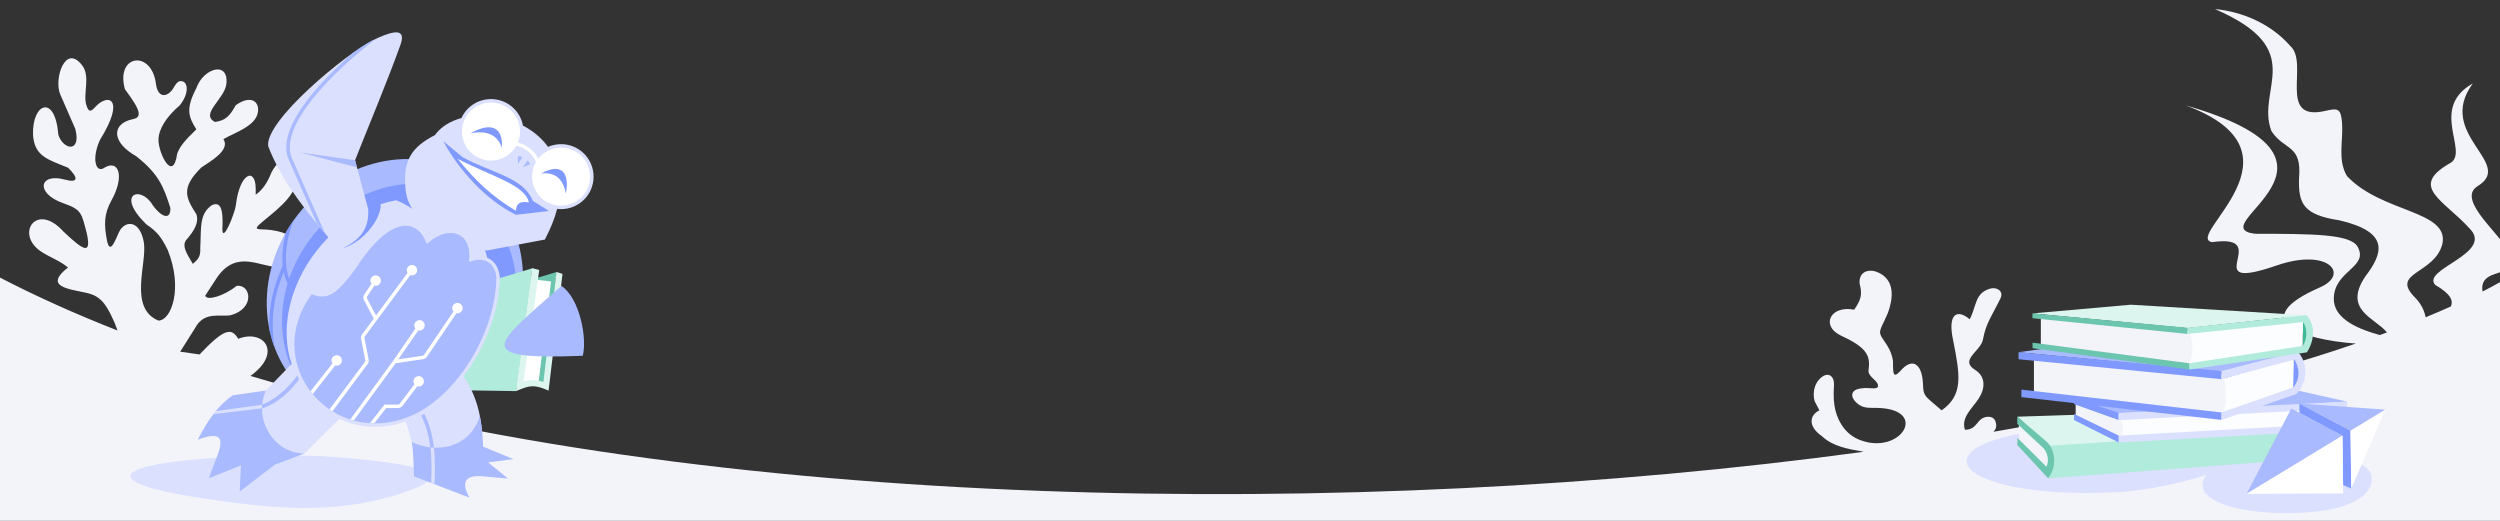 <svg width="1440" height="300" viewBox="0 0 1440 300" fill="none" xmlns="http://www.w3.org/2000/svg">
<rect x="0" y="0" width="1440" height="300" fill="#333333" stroke="none"/>
<g clip-path="url(#clip0_2235_7447)">
<path d="M1275.8 5.227C1330.32 28.729 1299.12 51.161 1308.33 75.471C1315.86 87.021 1326.04 82.829 1324.23 102.87C1323.88 117.187 1326.54 123.732 1347.55 126.91C1376.72 133.711 1372.61 145.876 1362.49 159.144C1349.26 178.681 1368.25 183.124 1374.88 191.482C1373.54 191.98 1372.19 192.477 1370.84 192.971C1354.89 188.692 1344.27 182.209 1344.27 172.182C1344.27 155.759 1364.66 154.107 1357.98 142.108C1353.83 134.662 1331.31 134.716 1298.75 134.647C1266.45 130.51 1369.74 92.474 1258.81 60.646C1332.93 87.888 1257.57 136.109 1274.08 139.479C1310.83 134.256 1263.76 169.321 1311.43 152.88C1341.09 142.655 1353.67 157.936 1336.32 165.517C1293.63 184.167 1325.38 195.722 1357 197.869C1298.76 217.878 1227.62 235.057 1148.2 248.725C1149.71 247.203 1150.42 245.233 1149.25 242.417C1148.57 240.781 1146.96 239.91 1144.84 240.071C1138.34 240.567 1139.28 247.608 1131.78 247.532C1129.53 240.396 1135.83 235.479 1139.65 229.683C1143.45 223.914 1144 217.059 1137.65 213.049C1128.36 207.193 1140.95 202.477 1142.21 195.417C1143.86 186.121 1147.64 181.438 1152.31 171.771C1154.16 167.94 1150.5 165.086 1146.3 166.268C1137.41 168.771 1138.58 176.292 1134.55 183.907C1127.47 177.949 1121.6 180.31 1125.03 196.198C1129.15 216.642 1130.76 227.614 1118.39 236.369L1112.08 230.974C1107.43 226.999 1107.96 225.866 1107.55 219.944C1106.82 209.588 1101.45 205.636 1094.58 213.718C1090.36 218.218 1090.36 215.172 1090.36 207.896C1089.9 204.961 1088.98 202.085 1086.97 198.924C1082.63 192.091 1081.4 192.719 1085.19 185.187C1086.6 182.367 1087.67 179.836 1088.4 177.272C1090.71 169.221 1090.36 160.695 1081.7 156.889C1076.05 154.403 1070.35 156.799 1071.18 163.612C1072.92 169.876 1071.66 173.032 1068.02 178.384C1054.31 175.754 1048.83 187.321 1059.76 192.992C1074.99 199.971 1077.53 204.499 1076.28 213.049C1075.76 216.514 1080.34 218.569 1081.38 220.889C1083.4 225.415 1076.75 222.918 1072.76 223.644C1065.31 224.243 1065.84 228.822 1069.4 232.062C1073.16 235.488 1076.8 234.829 1081.38 234.948C1111.53 235.731 1094.78 262.544 1071.21 253.392C1063.81 250.515 1059.15 244.067 1057.2 236.369C1056.26 232.672 1055.95 228.186 1056.37 222.017C1056.78 216.203 1052.42 213.358 1047.67 218.761C1045.33 221.425 1043.94 225.79 1045.17 230.974L1047.98 236.369C1042.83 238.721 1040.64 245.143 1049.48 251.275C1055.64 257.132 1064.54 258.654 1072.95 260.093L1073.12 260.121C1073.18 260.16 1073.24 260.202 1073.3 260.24C781.745 299.996 407.6 294.96 144.252 216.54C162.947 203.135 152.011 189.372 137.193 195.154C133.331 188.441 128.965 189.368 114.958 204.151L103.791 202.586L112.411 188.895C117.597 179.131 126.81 182.636 132.883 181.56C146.988 177.746 144.664 163.666 136.311 164.642C129.357 170.314 119.213 173.498 118.19 170.314L125.145 159.654C136.344 143.683 149.633 153.688 159.429 153.688C173.64 145.158 174.782 135.172 156.465 132.542C149.172 131.494 144.174 133.512 151.499 127.464C162.402 118.462 171.846 111.549 172.554 96.966C169.126 88.361 162.164 89.005 156.49 99.021C153.846 105.768 150.922 109.622 147.283 112.125V108.409C147.12 96.432 138.106 99.221 135.85 118.187C135.285 122.928 128.083 140.609 128.083 131.88C128.746 119.572 126.712 116.037 122.01 118.187C114.538 123.364 116.004 131.475 115.349 142.931C115.597 147.719 114.194 149.404 111.053 151.992C107.066 145.322 104.901 141.623 107.117 138.42C112.142 132.635 114.664 128.066 113.1 123.382C106.912 113.724 104.113 108.232 115.934 96.501C121.445 92.729 132.757 86.504 128.688 80.152C135.006 76.424 147.175 72.798 148.539 64.75C149.652 58.176 144.098 54.583 135.773 60.635C132.151 67.219 129.554 69.47 123.807 70.249C114.962 65.676 129.587 56.942 130.42 48.157C131.679 34.88 117.106 39.294 113.1 50.757C107.018 62.438 108.364 67.124 113.1 74.494C105.984 81.37 103.378 84.696 102.024 88.699C99.59 105.451 91.218 88.138 91.285 80.54C91.338 74.455 95.608 67.488 103.586 60.635C108.813 54.015 108.283 48.098 105.452 46.984C101.904 45.589 100.671 49.967 99.026 51.991C95.578 56.234 90.82 56.112 89.791 48.157C87.252 28.502 66.367 31.402 71.963 51.406C76.778 57.929 79.4 62.012 79.832 64.75C80.422 68.495 77.051 68.332 74.466 69.168C64.353 72.442 64.732 82.206 78.471 89.994C91.169 100.079 94.097 107.029 98.12 119.746C98.405 126.375 93.696 125.982 87.97 118.187C81.156 106.481 66.148 111.485 84.268 129.209C90.76 133.541 93.146 137.017 96.568 143.912C105.584 166.037 98.707 184.652 91.218 184.652C73.671 177.3 85.019 151.167 82.812 139.335C80.536 127.134 72.848 126.897 69.162 132.542C67.395 135.248 63.561 148.481 61.603 138.42C59.844 129.378 59.911 123.169 64.186 115.462C72.051 101.284 68.239 91.693 60.194 96.579C55.303 100.121 52.507 91.668 57.597 80.54C72.389 56.878 62.469 53.261 54.786 61.686C52.416 64.284 51.171 64.93 49.759 60.635C47.636 54.18 52.281 44.092 47.322 37.639C37.443 24.781 30.949 45.752 34.687 54.33L43.384 74.282C46.964 88.23 36.394 86.445 33.601 77.597C31.755 54.01 18.462 59.311 19.017 77.597C19.81 90.093 27.566 91.848 39.16 96.579C45.377 102.535 45.044 105.564 37.354 103.45C22.539 99.377 20.124 111.325 36.394 117.023C47.242 120.822 46.897 122.728 50.029 134.525C52.578 146.632 48.717 144.949 36.394 133.235C20.99 116.206 8.658 134.723 23.46 144.749C28.77 148.346 34.096 149.872 39.16 154.063C24.99 165.231 39.58 166.381 50.029 168.738C57.657 170.458 60.552 174.739 64.001 181.56C65.431 184.388 66.664 187.347 67.709 190.373C43.637 180.94 20.888 170.733 -0.337 159.721V300.227H1440.06V162.486C1436.02 164.686 1434.27 165.763 1429.95 167.918C1429.24 163.605 1430.33 159.889 1437.51 157.668C1443.33 155.87 1446.93 153.92 1445.25 146.248C1443.2 136.891 1413.86 115.288 1427.14 107.196C1448.84 93.968 1402.64 77.552 1424.34 48.068C1399.27 62.14 1421.83 86.718 1411.79 93.67C1386.98 107.485 1407.42 114.966 1422.33 131.446C1437.19 145.971 1394.17 155.051 1402.75 164.146C1411.6 169.286 1413.21 173.127 1411.7 176.525C1406.99 178.626 1402.15 180.702 1397.18 182.755C1396.32 178.583 1394.46 174.813 1390.95 171.277C1376.55 156.757 1402.22 158.089 1406.8 140.582C1410.95 121.085 1371.82 122.747 1351.85 101.391C1346.32 92.167 1349.76 80.838 1349.04 71.054C1348.4 62.447 1346.74 62.161 1339.47 63.851C1311.25 70.417 1330.39 36.263 1319.16 26.441C1308.38 14.081 1292.15 6.748 1275.8 5.227Z" fill="#F3F4FA"/>
<path d="M147.869 262.611C169.804 261.911 184.533 262.289 206.384 264.416C259.761 269.611 255.034 276.617 229.429 284.701C191.328 296.73 155.547 292.912 116.067 286.912C49.224 276.754 67.344 265.179 147.869 262.611Z" fill="#DAE0FD"/>
<path d="M1207.32 244.752C1225.36 243.758 1241.55 243.35 1251.67 243.685C1307.51 248.79 1313.01 255.068 1295.37 264.242C1300.91 263.24 1307.58 262.45 1315.24 261.96C1324.9 261.34 1333.58 261.069 1339.01 261.248C1352.86 262.642 1365.41 268.082 1366.07 274.663C1367.18 285.603 1353.15 291.025 1344.7 292.86C1311.48 300.071 1256.85 292.653 1270.92 273.439C1256.06 278.305 1239.62 281.816 1222.96 283.273C1147.99 287.959 1109.26 267.264 1147.99 253.705C1159.88 249.543 1180.35 246.237 1207.32 244.752Z" fill="#DAE0FD"/>
<path d="M283.366 210.668C256.786 244.825 210.195 253.054 179.303 229.048C148.411 205.041 144.916 157.89 171.496 123.733C198.077 89.576 244.667 81.347 275.559 105.353C306.451 129.359 309.946 176.51 283.366 210.668Z" fill="#A9BAFF"/>
<path d="M179.607 136.482C204.462 104.542 247.138 96.153 274.925 117.747C302.713 139.341 305.089 182.74 280.234 214.68C257.577 243.795 209.767 250.848 184.916 233.415C164.409 217.478 157.742 189.667 165.647 163.348C165.497 163.039 165.352 162.726 165.214 162.409C164.435 160.617 163.854 158.715 163.447 156.748C160.084 164.907 155.037 178.697 157.984 199.622C156.781 196.324 155.827 192.925 155.123 189.456C154.655 171.117 160.247 159.329 162.871 152.912C162.248 146.547 163.132 139.724 164.783 133.7C166.21 131.227 167.776 128.8 169.481 126.428C166.285 133.538 163.928 143.799 164.885 152.961C165.161 155.595 165.709 158.122 166.579 160.447C169.436 152.114 173.771 143.982 179.607 136.482Z" fill="#8099FF"/>
<path d="M320.589 156.66L294.981 164.39L294.989 224.126L307.37 220.38L313.243 223.377L320.589 156.66Z" fill="#6CC5AE"/>
<path d="M306.626 154.518L281.018 162.247L263.485 198.572L265.137 224.795L297.257 225.275L306.626 154.518Z" fill="#B0EBDB"/>
<path d="M317.422 162.129L308.009 161.083L299.64 221.413L310.25 219.771L317.422 162.129Z" fill="white"/>
<path d="M310.594 155.537L301.536 219.795C303.362 219.24 305.082 218.933 306.849 218.924C308.853 218.913 310.827 219.286 312.994 220.004L320.517 156.659L324.007 157.746L315.986 225.002L313.822 224.124C310.999 222.98 308.883 222.491 306.868 222.501C304.85 222.512 302.777 223.023 300.037 224.126L297.182 225.275L306.515 154.437L310.594 155.537Z" fill="#DCF6EF"/>
<path d="M335.649 204.932C338.336 195.133 333.914 171.628 323.373 164.688C285.275 198.49 270.249 207.503 335.649 204.932Z" fill="#A9BAFF"/>
<path d="M227.227 18.681C232.486 18.107 231.939 22.276 230.674 25.789C222.92 47.337 212.913 71.024 204.515 92.301L212.089 120.458C212.109 120.449 212.128 120.44 212.147 120.431C212.345 128.563 210.695 136.71 197.274 143.063C210.46 139.075 219.837 124.924 219.26 117.612C222.221 116.627 225.196 115.869 228.156 115.347C231.395 116.565 234.382 118.185 237.522 120.317C237.203 119.855 236.9 119.387 236.619 118.908C234.819 115.84 233.824 112.416 233.481 107.897C232.883 100.019 233.767 94.175 236.594 89.413C239.385 84.713 243.986 81.21 250.513 77.807C254.012 72.962 259.467 69.708 265.792 67.981C268.738 61.572 275.202 57.106 282.724 57.067C291.924 57.02 299.608 63.611 301.231 72.343C301.594 72.533 301.957 72.727 302.314 72.927C307.499 75.825 312.135 79.714 315.674 84.59C317.942 83.599 320.446 83.043 323.078 83.029C333.421 82.977 341.849 91.314 341.902 101.649C341.955 111.985 333.613 120.407 323.269 120.46C322.472 120.464 321.686 120.417 320.914 120.324C319.518 125.688 317.272 131.437 314.043 137.568L313.818 137.995L280.734 144.228L280.57 144.258L280.406 144.235C280.064 144.186 279.724 144.131 279.386 144.078C285.794 163.255 280.981 188.179 264.954 208.775C264.372 209.523 263.779 210.258 263.179 210.98C272.646 223.626 276.374 234.466 277.737 249.015C268.023 257.661 261.288 261.791 238.713 263.23C237.443 253.334 234.66 244.939 230.456 234.824C219.815 238.831 208.899 239.901 199.001 237.704L199.026 237.733L175.361 261.224C150.256 263.32 142.548 242.926 153.092 224.993L167.995 209.642C161.381 190.411 166.149 165.279 182.29 144.537C184.456 141.754 186.748 139.15 189.143 136.731C170.073 114.66 160.001 98.702 154.474 84.181C152.557 69.487 198.977 31.182 214.724 23.237C219.055 21.052 223.834 19.051 227.227 18.681Z" fill="#DAE0FD"/>
<path d="M203.987 154.25C193.762 167.879 188.911 172.548 179.21 168.287C148.279 209.225 190.056 259.951 236.587 240.651C264.526 229.062 286.883 190.651 286.883 159.586C286.006 150.861 279.726 146.812 271.245 149.45C272.757 133.324 259.149 128.031 246.217 138.876C240.842 125.435 224.806 121.719 203.987 154.25Z" fill="#A9BAFF"/>
<path d="M241.17 216.647C242.826 216.647 244.17 217.989 244.17 219.645C244.17 221.3 242.826 222.643 241.17 222.643C240.879 222.642 240.598 222.599 240.332 222.522L231.883 233.696C231.243 234.542 230.243 235.041 229.181 235.041H222.464L215.529 243.874C214.701 243.864 213.879 243.831 213.063 243.779L221.49 233.042H229.181C229.616 233.042 230.025 232.838 230.287 232.492L238.707 221.354C238.369 220.869 238.17 220.28 238.17 219.645C238.17 217.989 239.513 216.647 241.17 216.647Z" fill="white"/>
<path d="M263.481 174.49C265.138 174.49 266.481 175.833 266.481 177.488C266.481 179.144 265.138 180.486 263.481 180.486C263.287 180.486 263.097 180.467 262.914 180.431L245.937 205.464C245.403 206.251 244.561 206.778 243.619 206.914L227.903 209.188L203.76 242.237C203.076 242.051 202.398 241.849 201.726 241.633L226.522 207.69L239.276 189.229C238.883 188.722 238.646 188.086 238.646 187.395C238.646 185.74 239.99 184.397 241.646 184.397C243.303 184.397 244.646 185.739 244.646 187.395C244.646 189.051 243.303 190.393 241.646 190.393C241.409 190.393 241.179 190.363 240.958 190.311L229.469 206.941L243.332 204.936C243.717 204.88 244.063 204.665 244.282 204.343L261.186 179.418C260.747 178.896 260.481 178.223 260.481 177.488C260.481 175.833 261.825 174.491 263.481 174.49Z" fill="white"/>
<path d="M237.303 152.624C238.959 152.624 240.303 153.966 240.303 155.622C240.303 157.277 238.959 158.619 237.303 158.619C236.96 158.619 236.63 158.559 236.323 158.452L210.203 193.72C209.971 194.033 209.882 194.429 209.956 194.81L212.349 207.031C212.532 207.967 212.312 208.938 211.742 209.703L191.478 236.895C190.909 236.543 190.348 236.18 189.796 235.805L210.137 208.509C210.37 208.196 210.461 207.799 210.386 207.415L207.994 195.195C207.811 194.262 208.03 193.295 208.595 192.531L215.272 183.516L209.694 172.939C209.128 171.866 209.197 170.568 209.874 169.561L214.004 163.422C213.624 162.92 213.396 162.296 213.396 161.617C213.396 159.962 214.739 158.62 216.396 158.619C218.052 158.619 219.395 159.962 219.395 161.617C219.395 163.273 218.052 164.615 216.396 164.615C216.146 164.615 215.905 164.581 215.673 164.523L211.534 170.676C211.267 171.072 211.239 171.584 211.462 172.007L216.593 181.733L234.759 157.205C234.472 156.746 234.303 156.204 234.303 155.622C234.303 153.966 235.646 152.624 237.303 152.624Z" fill="white"/>
<path d="M193.939 204.618C195.595 204.618 196.939 205.96 196.939 207.616C196.938 209.271 195.595 210.613 193.939 210.613C193.65 210.613 193.37 210.57 193.106 210.493L180.108 227.015C179.947 226.822 179.787 226.628 179.629 226.432C179.357 226.094 179.092 225.752 178.83 225.407L191.479 209.328C191.14 208.842 190.939 208.253 190.939 207.616C190.939 205.96 192.282 204.618 193.939 204.618Z" fill="white"/>
<path d="M306.899 115.705L316.193 121.508L297.219 123.735C279.73 115.243 263.948 97.452 255.329 81.318L266.393 90.507C282.503 99.48 301.485 102.007 306.899 115.705Z" fill="#8099FF"/>
<path d="M297.207 121.413C297.286 117.073 299.592 115.821 304.634 116.575C302.273 106.331 283.64 101.916 263.552 91.464C273.594 103.68 282.971 113.014 297.207 121.413Z" fill="white"/>
<path d="M282.734 59.066C283.889 59.06 285.017 59.171 286.107 59.388C286.516 59.47 286.919 59.566 287.317 59.677C287.449 59.714 287.581 59.752 287.712 59.792C287.975 59.872 288.234 59.959 288.491 60.051C288.619 60.097 288.747 60.145 288.873 60.194C289.127 60.293 289.379 60.397 289.626 60.508C291.656 61.412 293.472 62.71 294.979 64.304C295.073 64.404 295.167 64.505 295.259 64.607C295.489 64.863 295.713 65.126 295.928 65.396C296.13 65.65 296.324 65.91 296.511 66.176C296.56 66.246 296.608 66.315 296.656 66.385C296.954 66.822 297.232 67.274 297.488 67.74C297.566 67.881 297.642 68.025 297.716 68.169C297.988 68.699 298.231 69.247 298.446 69.808C298.611 70.239 298.761 70.678 298.891 71.125C298.998 71.496 299.093 71.874 299.175 72.256C299.315 72.907 299.417 73.572 299.478 74.248C299.522 74.726 299.546 75.209 299.549 75.698C299.555 76.996 299.414 78.26 299.14 79.475C299.018 80.015 298.87 80.545 298.697 81.064C298.579 81.42 298.447 81.77 298.306 82.115C303.37 83.319 307.693 86.719 310.044 91.388C312.259 88.588 315.352 86.51 318.911 85.576C319.044 85.541 319.179 85.508 319.313 85.477C320.526 85.19 321.789 85.035 323.089 85.029C323.233 85.028 323.377 85.029 323.52 85.031C325.099 85.063 326.624 85.314 328.067 85.755C328.329 85.835 328.589 85.921 328.845 86.013C329.615 86.291 330.359 86.623 331.073 87.006C331.31 87.133 331.545 87.266 331.776 87.405C336.504 90.243 339.716 95.351 339.895 101.229C339.9 101.372 339.902 101.516 339.903 101.66C339.904 101.804 339.903 101.948 339.9 102.091C339.894 102.378 339.881 102.663 339.861 102.946C339.841 103.229 339.813 103.511 339.779 103.79C339.66 104.767 339.457 105.717 339.177 106.635C339.097 106.897 339.01 107.156 338.918 107.412C338.687 108.054 338.417 108.677 338.112 109.279C337.99 109.52 337.863 109.758 337.729 109.993C337.596 110.227 337.457 110.457 337.313 110.684C336.954 111.251 336.561 111.795 336.138 112.313C336.053 112.417 335.967 112.519 335.88 112.621C332.83 116.175 328.312 118.436 323.259 118.462C319.651 118.48 316.303 117.355 313.56 115.427C313.45 115.35 313.341 115.272 313.234 115.192C312.836 114.898 312.452 114.586 312.082 114.258C312.003 114.188 311.925 114.118 311.848 114.046C311.501 113.727 311.168 113.395 310.849 113.048C310.618 112.797 310.395 112.537 310.18 112.272C310.058 112.122 309.938 111.97 309.821 111.815C309.74 111.708 309.66 111.601 309.581 111.492C309.347 111.165 309.123 110.83 308.912 110.486C308.841 110.372 308.772 110.256 308.705 110.14C308.501 109.791 308.31 109.434 308.132 109.069C307.123 107.004 306.528 104.699 306.454 102.262C306.449 102.119 306.447 101.975 306.446 101.831C306.445 101.686 306.446 101.543 306.449 101.399C306.469 100.396 306.578 99.413 306.768 98.46C306.822 98.188 306.884 97.918 306.952 97.65C307.34 96.109 307.944 94.653 308.728 93.314C306.73 88.507 302.455 85.013 297.409 83.964C297.265 84.22 297.116 84.474 296.959 84.721C296.887 84.835 296.814 84.947 296.739 85.059C296.59 85.282 296.436 85.501 296.276 85.717C295.957 86.147 295.618 86.562 295.26 86.96C293.225 89.22 290.581 90.924 287.585 91.812C287.186 91.93 286.78 92.034 286.368 92.123C285.251 92.364 284.093 92.494 282.905 92.5C282.46 92.502 282.019 92.487 281.583 92.455C281.187 92.426 280.794 92.383 280.406 92.327C279.974 92.264 279.547 92.187 279.126 92.092C278.856 92.031 278.588 91.963 278.323 91.89C278.004 91.801 277.689 91.702 277.378 91.595C277.068 91.489 276.762 91.374 276.46 91.25C273.923 90.206 271.698 88.558 269.966 86.483C269.623 86.072 269.299 85.644 268.997 85.201C267.179 82.543 266.109 79.332 266.091 75.869C266.088 75.148 266.129 74.437 266.214 73.739C266.231 73.6 266.251 73.461 266.271 73.322C266.312 73.046 266.359 72.771 266.414 72.499C266.495 72.09 266.592 71.687 266.703 71.29C266.74 71.157 266.778 71.025 266.818 70.894C266.898 70.632 266.984 70.373 267.077 70.117C267.493 68.962 268.033 67.867 268.681 66.846C268.825 66.619 268.974 66.395 269.128 66.176C270.209 64.641 271.542 63.296 273.067 62.201C273.285 62.044 273.506 61.892 273.732 61.746C274.972 60.942 276.326 60.298 277.764 59.843C278.025 59.76 278.29 59.684 278.557 59.614C279.891 59.263 281.291 59.074 282.734 59.066Z" fill="white"/>
<path d="M244.387 238.409C247.579 244.699 249.167 251.378 249.957 257.846C261.472 258.416 272.283 252.701 276.415 239.677C277.47 245.012 278.01 250.753 278.262 257.265L295.772 264.448L281.158 266.353L292.626 275.677L278.262 274.372C270.144 273.634 264.362 275.806 270.368 286.628L238.468 274.372C238.255 269.161 238.078 259.166 237.178 254.681C240.673 256.265 244.314 257.273 247.92 257.679C247.137 251.514 245.605 245.226 242.604 239.312L244.387 238.409Z" fill="#A9BAFF"/>
<path d="M172.408 218.331C168.149 224.04 161.341 231.412 152.322 234.772C151.899 234.93 151.47 235.122 151.022 235.181L150.908 235.196C150.881 248.482 161.087 261.223 175.356 261.223L158.227 267.682L138.089 283.12L138.742 268.08L120.509 275.357C123.103 264.502 136.927 244.586 113.903 253.283C119.569 242.287 125.364 233.774 133.941 227.735L147.586 225.745L153.087 224.993C151.904 227.626 151.227 230.371 150.998 233.119C160.372 229.126 166.694 222.44 171.49 216.012L172.408 218.331Z" fill="#A9BAFF"/>
<path d="M216.369 22.427C203.381 32.431 189.684 44.854 179.994 57.063C174.988 63.372 171.083 69.584 168.886 75.344C166.689 81.106 166.239 86.311 167.965 90.701L187.292 134.575C185.689 132.695 184.153 130.859 182.68 129.066L166.121 91.474L166.113 91.456L166.106 91.437C164.126 86.41 164.723 80.652 167.019 74.633C169.316 68.609 173.353 62.215 178.427 55.821C185.396 47.039 194.383 38.178 203.681 30.178C208.05 27.089 211.885 24.669 214.724 23.237C215.267 22.963 215.816 22.692 216.369 22.427Z" fill="#A9BAFF"/>
<path d="M204.513 92.302L205.62 96.436L173.127 87.881L204.513 92.302Z" fill="#A9BAFF"/>
<path d="M305.374 94.635L301.172 96.353L304.011 92.346L305.374 94.635Z" fill="#A9BAFF"/>
<path d="M300.948 90.32L298.322 94.469L298.311 89.932L300.948 90.32Z" fill="#A9BAFF"/>
<path d="M311.592 99.993C323.8 93.222 328.149 99.911 325.955 111.522C324.26 102.508 319.214 98.95 311.592 99.993Z" fill="#8099FF"/>
<path d="M270.959 76.844C280.83 71.14 289.817 71.265 289.126 85.201C286.729 77.958 280.696 74.793 270.959 76.844Z" fill="#8099FF"/>
<path d="M249.911 257.824C250.752 264.414 250.619 273.594 250.247 278.898L248.314 278.174C248.679 272.956 248.759 264.117 247.94 257.694L249.911 257.824Z" fill="#DAE0FD"/>
<path fill-rule="evenodd" clip-rule="evenodd" d="M230.698 128.344C234.592 127.565 238.024 128.321 240.836 130.204C243.294 131.85 245.23 134.323 246.613 137.276C252.932 132.395 259.506 131.061 264.529 133.124C269.583 135.2 272.651 140.532 272.336 148.116C276.224 147.202 279.727 147.651 282.459 149.419C285.516 151.398 287.416 154.905 287.877 159.486L287.883 159.536V159.586C287.883 175.338 282.222 192.885 273.067 207.941C263.914 222.992 251.196 235.674 236.97 241.574C213.275 251.402 190.731 243.399 178.072 227.685C165.404 211.959 162.657 188.537 178.412 167.685L178.889 167.055L179.613 167.372C181.952 168.4 183.925 168.855 185.71 168.809C187.482 168.762 189.144 168.221 190.867 167.133C194.381 164.915 198.036 160.515 203.16 153.687C213.595 137.388 222.998 129.884 230.698 128.344ZM239.723 131.863C237.366 130.286 234.479 129.625 231.09 130.303C224.227 131.676 215.208 138.574 204.83 154.789L204.81 154.82L204.787 154.85C199.701 161.629 195.824 166.367 191.936 168.821C189.956 170.071 187.948 170.75 185.763 170.807C183.806 170.858 181.767 170.408 179.546 169.512C164.889 189.437 167.633 211.54 179.629 226.432C191.758 241.489 213.368 249.199 236.203 239.728C249.917 234.04 262.347 221.721 271.358 206.903C280.355 192.107 285.871 174.937 285.883 159.638C285.458 155.52 283.785 152.657 281.372 151.096C278.947 149.526 275.582 149.147 271.542 150.403L270.11 150.85L270.249 149.356C270.979 141.574 268.06 136.737 263.768 134.974C259.407 133.183 253.162 134.357 246.861 139.642L245.802 140.53L245.289 139.247C244 136.023 242.099 133.454 239.723 131.863Z" fill="#DAE0FD"/>
<path d="M150.908 235.196L122.914 238.531C123.395 237.902 123.719 237.453 124.281 236.809L150.99 233.124L150.908 235.196Z" fill="#DAE0FD"/>
<path d="M1162.84 254.927V242.348L1179.95 256.413L1181.84 263.852L1179.95 271.831L1162.84 254.927Z" fill="#F3F4FA"/>
<path d="M1179.76 275.508C1181.79 269.334 1181.36 262.891 1179.1 255.799L1315.6 247.841C1318.37 249.003 1320.85 259.095 1315.6 265.275L1179.76 275.508Z" fill="#B0EBDB"/>
<path d="M1180.28 256.767L1161.94 240.02L1288.2 235.866L1316.4 247.786L1180.28 256.767Z" fill="#DCF6EF"/>
<path d="M1181.73 258.426C1184.51 264.707 1182.83 270.517 1181.09 273.351L1179.76 275.514L1161.94 256.297L1162.06 252.221L1178.7 268.775C1179.57 267.556 1180.75 262.342 1176.95 258.05L1161.94 244.099V240.004L1176.62 252.47C1178 253.685 1179.27 254.744 1180.3 256.064C1180.85 256.758 1181.33 257.525 1181.73 258.426Z" fill="#6CC5AE"/>
<path d="M1195.58 239.948V231.752L1222.75 240.576L1226.79 246.552L1222.18 252.915L1195.58 239.948Z" fill="#F3F4FA"/>
<path d="M1221.62 252.338C1223.2 249.106 1223.31 243.767 1220.73 239.602L1348.53 233.656V245.49L1221.62 252.338Z" fill="#FCFDFE"/>
<path d="M1220.81 239.28L1197.7 230.747L1319.34 224.025L1351.92 231.328L1220.81 239.28Z" fill="#A9BAFF"/>
<path d="M1220.42 250.916V254.895L1194.64 241.975L1194.65 238.426L1220.42 250.916ZM1220.35 237.801V241.975L1194.65 232.779L1194.64 229.274L1220.35 237.801Z" fill="#8099FF"/>
<path d="M1351.94 247.593L1220.42 254.902V250.926L1351.94 243.64V247.593ZM1351.93 235.199L1220.35 241.986V237.808L1351.94 231.325L1351.93 235.199Z" fill="#DAE0FD"/>
<path d="M1320.51 225.374L1321.01 205.3L1324.53 206.662L1325.44 213.851C1324.39 218.524 1323.3 221.044 1320.51 225.374Z" fill="#8099FF"/>
<path d="M1280.91 214.367L1162.7 202.868L1199.34 197.756L1321.81 203.524L1280.91 214.367Z" fill="#A9BAFF"/>
<path d="M1280.41 239.287C1282.91 229.777 1283.33 224.349 1280.41 215.493L1171.54 206.886V226.699L1280.41 239.287Z" fill="#F3F4FA"/>
<path d="M1279.86 213.727L1279.51 218.414L1162.7 206.931V202.858L1279.86 213.727Z" fill="#8099FF"/>
<path d="M1279.69 237.6L1279.56 241.874L1164.32 228.738V224.428L1279.69 237.6Z" fill="#8099FF"/>
<path d="M1280.38 238.124C1282.31 232.946 1282.82 224.162 1280.75 218.014L1321.25 205.593L1320.86 224.142L1280.38 238.124Z" fill="#FCFDFE"/>
<path d="M1324.27 203.467C1329.55 210.046 1328.95 220.05 1323 226.578L1322.66 226.954L1279.54 241.879V237.585L1320.9 223.158C1325 218.343 1324.62 211.88 1321.58 207.104L1279.47 218.438L1279.54 213.696L1323.44 202.443L1324.27 203.467Z" fill="#DAE0FD"/>
<path d="M1326.78 185.28C1329.49 189.451 1329.53 195.581 1326.35 199.692L1326.37 185.556L1326.78 185.28Z" fill="#3FB898"/>
<path d="M1259.83 188.997L1170.71 180.514L1227.34 175.514L1328.34 181.587L1259.83 188.997Z" fill="#DCF6EF"/>
<path d="M1262 209.736C1264.38 202.31 1264.5 198.181 1262 190.89L1175.52 182.912V199.176L1254.99 209.736H1262Z" fill="#F3F4FA"/>
<path d="M1261.29 210.379C1262.56 204.046 1263.83 198.582 1261.29 191.284L1326.47 184.218L1326.35 200.41L1261.29 210.379Z" fill="#FCFDFE"/>
<path d="M1261.02 209.25V212.852L1170.77 200.569V197.385L1261.02 209.25ZM1260 188.789L1259.85 192.349L1170.7 183.297V180.507L1260 188.789Z" fill="#6CC5AE"/>
<path d="M1328.77 202.958L1261 212.869V209.252L1326.46 199.235C1328.73 195.319 1329.47 189.954 1326.62 185.519L1259.84 192.355V188.779L1328.42 181.532C1334.33 187.328 1332.79 196.87 1328.77 202.958Z" fill="#B0EBDB"/>
<path d="M1374 235.957L1373.99 235.968L1373.99 235.959L1353.9 248.135L1324.45 232.448L1374 235.957Z" fill="#A9BAFF"/>
<path d="M1319.81 235.289L1319.81 235.292L1319.81 235.289L1349.26 250.957L1349.25 250.96L1349.25 250.959L1323.58 266.518L1323.58 266.52L1294.01 284.441L1294 284.445L1319.81 235.289Z" fill="#A9BAFF"/>
<path d="M1324.46 232.473L1324.54 232.494L1353.9 248.135L1353.9 248.136L1354.33 281.381L1349.62 279.448L1349.26 250.96L1349.25 250.961L1349.25 250.959L1349.26 250.957L1324.46 237.783L1324.46 232.473Z" fill="#8099FF"/>
<path d="M1354.34 281.364L1354.34 281.386L1354.33 281.383L1354.34 281.364Z" fill="#8099FF"/>
<path d="M1353.9 248.136L1373.99 235.958L1354.33 281.393L1353.9 248.136Z" fill="white"/>
<path d="M1323.58 266.52L1323.58 266.518L1349.25 250.958L1349.25 250.962L1349.26 250.961L1349.68 284.222L1294 284.448L1323.58 266.52Z" fill="white"/>
</g>
<defs>
<clipPath id="clip0_2235_7447">
<rect width="1440" height="300" fill="white"/>
</clipPath>
</defs>
</svg>
